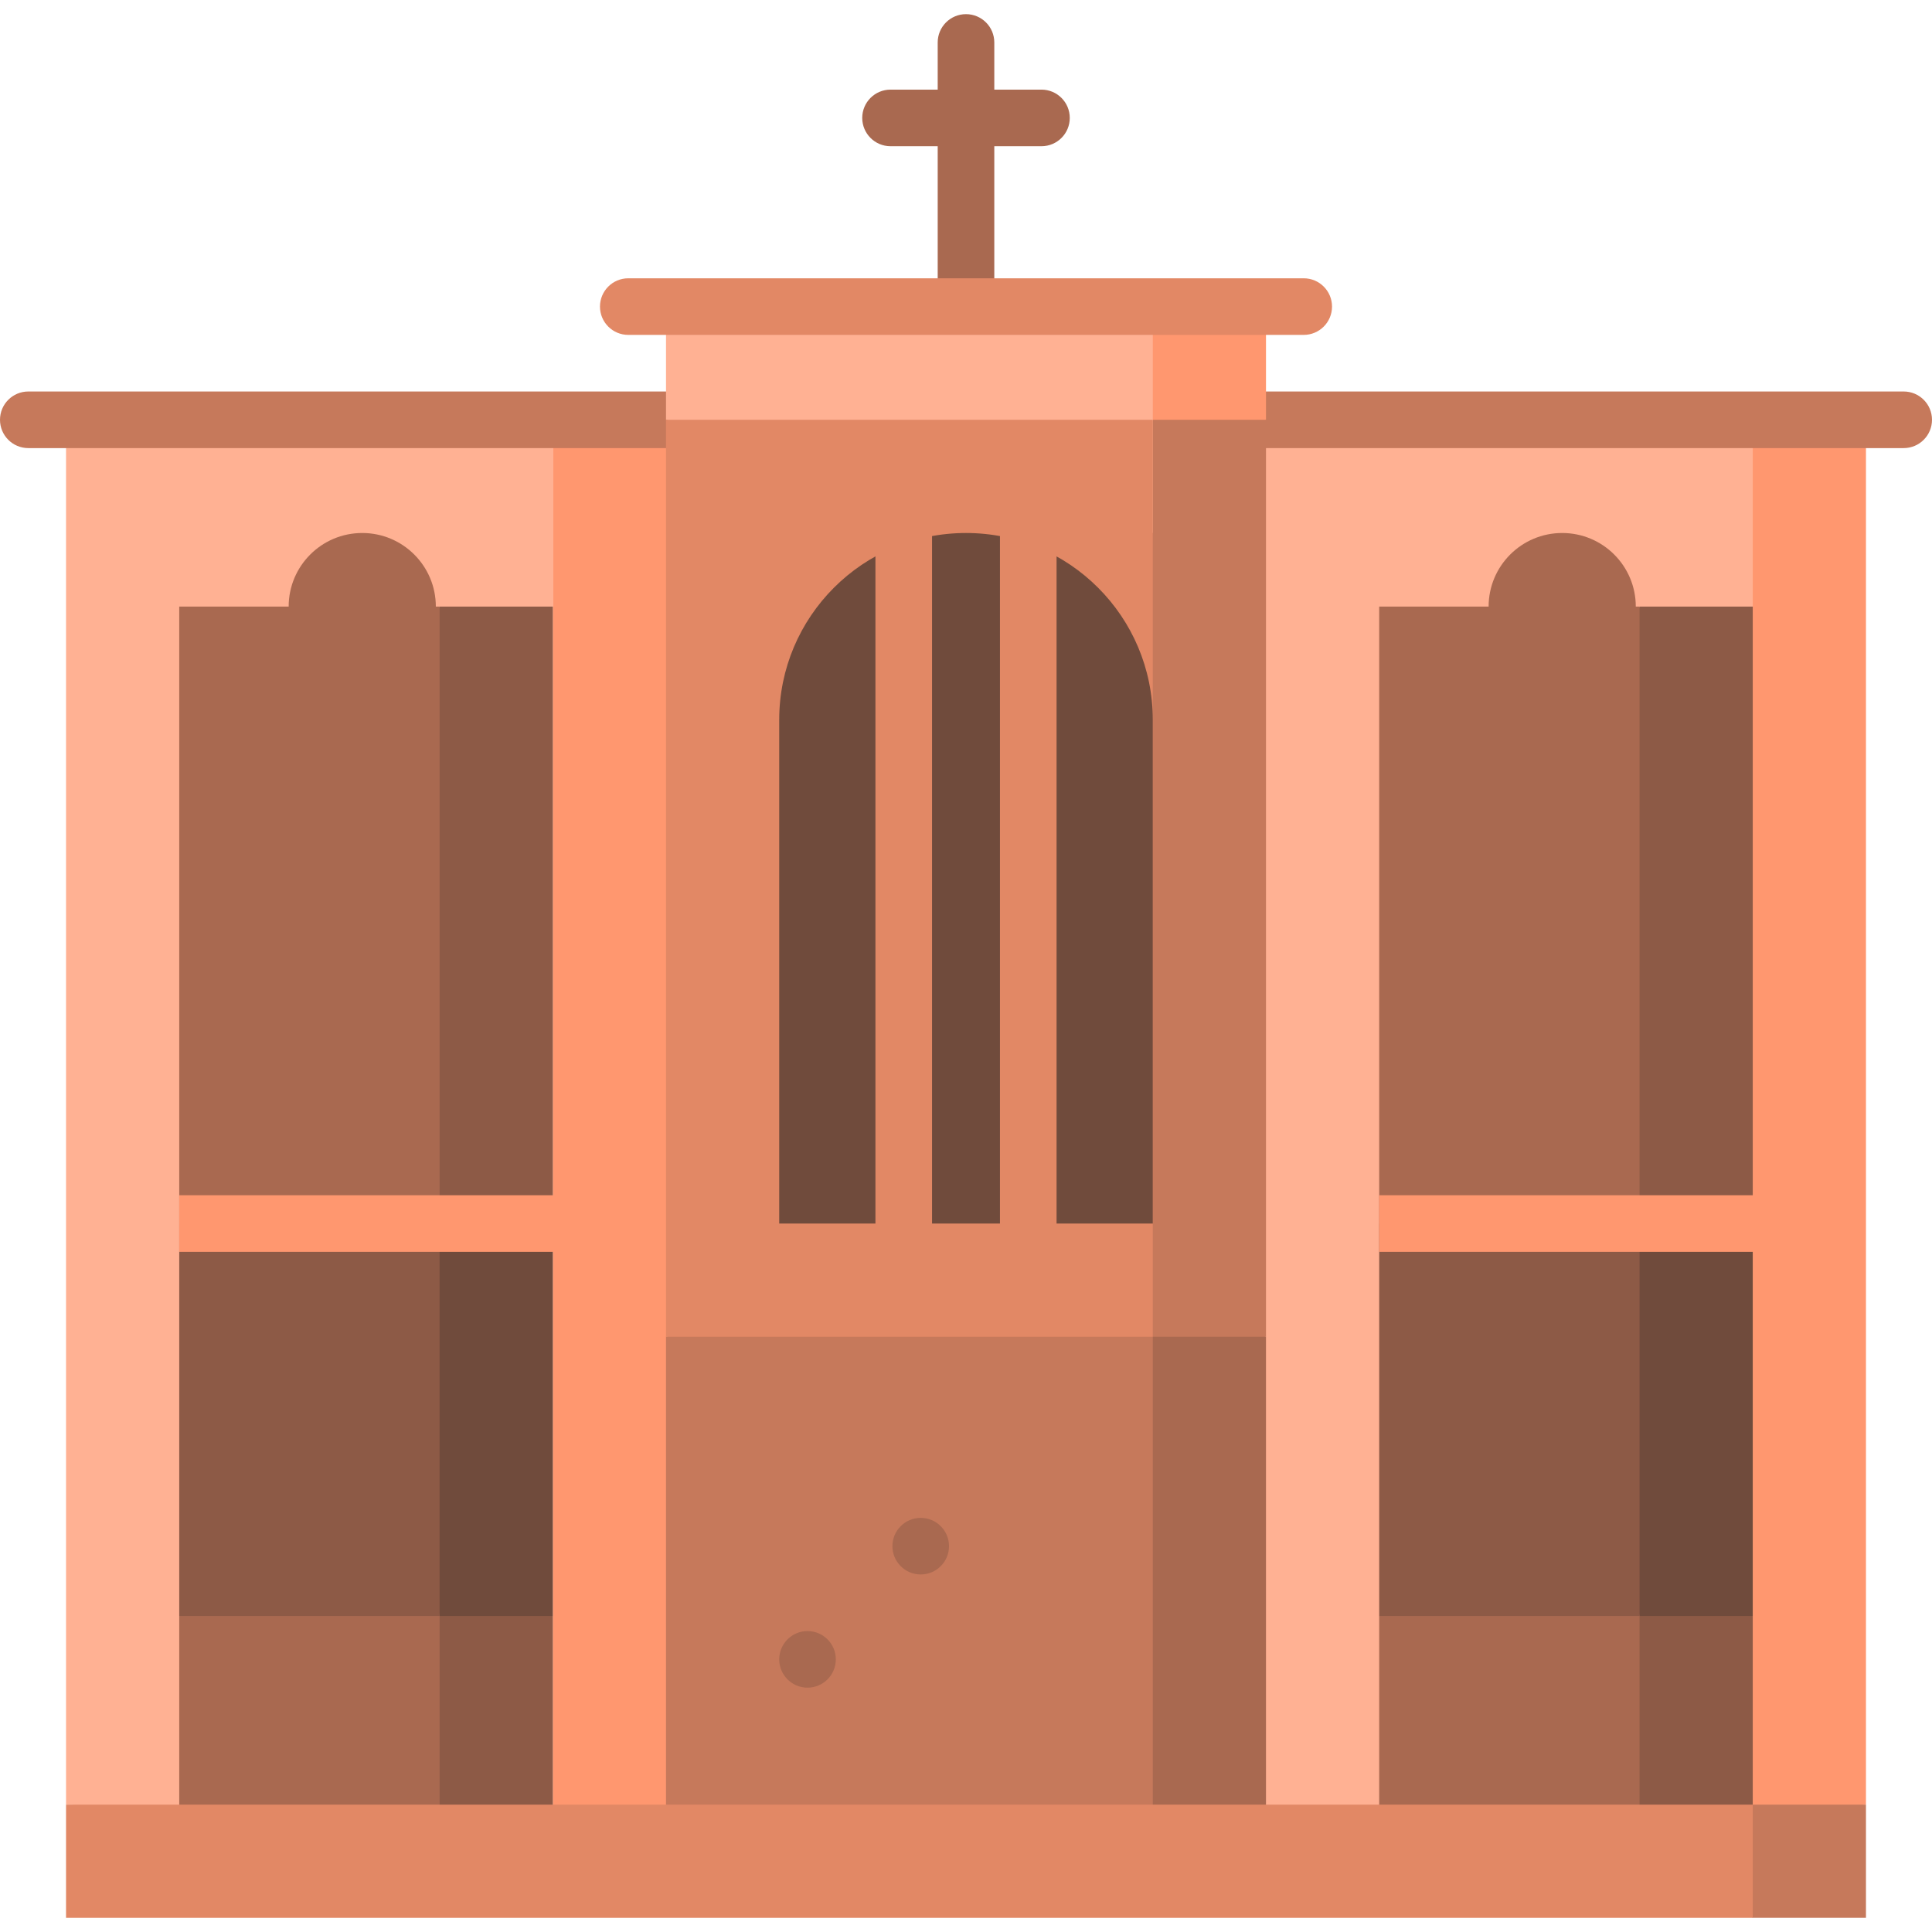 <?xml version="1.0" encoding="iso-8859-1"?>
<!-- Generator: Adobe Illustrator 19.0.0, SVG Export Plug-In . SVG Version: 6.00 Build 0)  -->
<svg version="1.1" id="Layer_1" xmlns="http://www.w3.org/2000/svg" xmlns:xlink="http://www.w3.org/1999/xlink" x="0px" y="0px"
	 viewBox="0 0 512 512" style="enable-background:new 0 0 512 512;" xml:space="preserve">
<path style="fill:#A96950;" d="M276,23.75h-12.5v-12.5c0-4.143-3.357-7.5-7.5-7.5s-7.5,3.357-7.5,7.5v12.5H236
	c-4.143,0-7.5,3.357-7.5,7.5s3.357,7.5,7.5,7.5h12.5v62.5h15v-62.5H276c4.143,0,7.5-3.357,7.5-7.5S280.143,23.75,276,23.75z"/>
<polygon style="fill:#FF976F;" points="494.5,111.25 464.5,111.25 434.5,487.25 494.5,478.25 "/>
<g>
	<polygon style="fill:#FFB193;" points="256,111.25 335.5,487.25 464.5,487.25 464.5,111.25 	"/>
	<polygon style="fill:#FFB193;" points="17.5,111.25 17.5,478.25 146.5,487.25 146.5,111.25 	"/>
</g>
<rect x="146.5" y="111.25" style="fill:#FF976F;" width="109.5" height="376"/>
<path style="fill:#C6795B;" d="M504.5,118.75H7.5c-4.143,0-7.5-3.357-7.5-7.5s3.357-7.5,7.5-7.5h497c4.143,0,7.5,3.357,7.5,7.5
	S508.643,118.75,504.5,118.75z"/>
<polygon style="fill:#8D5A46;" points="464.5,428.25 414.5,408.25 434.5,488.25 464.5,487.25 "/>
<polygon style="fill:#A96950;" points="365.5,428.25 365.5,487.25 434.5,488.25 434.5,408.25 "/>
<polygon style="fill:#704B3C;" points="464.5,324.25 404.5,294.25 434.5,428.25 464.5,428.25 "/>
<g>
	<polygon style="fill:#8D5A46;" points="365.5,324.25 365.5,428.25 434.5,428.25 434.5,294.25 	"/>
	<polygon style="fill:#8D5A46;" points="464.5,160.75 434.5,160.75 404.5,242.5 434.5,324.25 464.5,324.25 	"/>
</g>
<g>
	<path style="fill:#A96950;" d="M433.5,160.75c0-10.77-8.73-19.5-19.5-19.5s-19.5,8.73-19.5,19.5h-29v163.5h69v-163.5H433.5z"/>
	<polygon style="fill:#A96950;" points="275.5,324.25 305.5,487.25 335.5,487.25 335.5,354.25 	"/>
</g>
<polygon style="fill:#C6795B;" points="176.5,354.25 176.5,487.25 305.5,487.25 305.5,324.25 "/>
<polygon style="fill:#FF976F;" points="335.5,81.25 305.5,81.25 285.5,141.25 335.5,111.25 "/>
<polygon style="fill:#C6795B;" points="305.5,111.25 275.5,217.75 305.5,354.25 335.5,354.25 335.5,111.25 "/>
<polygon style="fill:#FFB193;" points="305.5,81.25 176.5,81.25 176.5,111.25 305.5,141.25 "/>
<rect x="176.5" y="111.25" style="fill:#E28865;" width="129" height="243"/>
<polygon style="fill:#8D5A46;" points="146.5,428.25 96.5,408.25 116.5,488.25 146.5,487.25 "/>
<polygon style="fill:#A96950;" points="47.5,428.25 47.5,487.25 116.5,488.25 116.5,408.25 "/>
<polygon style="fill:#704B3C;" points="146.5,324.25 86.5,294.25 116.5,428.25 146.5,428.25 "/>
<g>
	<polygon style="fill:#8D5A46;" points="47.5,324.25 47.5,428.25 116.5,428.25 116.5,294.25 	"/>
	<polygon style="fill:#8D5A46;" points="146.5,160.75 116.5,160.75 86.5,242.5 116.5,324.25 146.5,324.25 	"/>
</g>
<path style="fill:#A96950;" d="M115.5,160.75c0-10.77-8.73-19.5-19.5-19.5s-19.5,8.73-19.5,19.5h-29v163.5h69v-163.5H115.5z"/>
<path style="fill:#704B3C;" d="M256,141.25c-27.338,0-49.5,22.162-49.5,49.5v133.5h99v-133.5
	C305.5,163.412,283.338,141.25,256,141.25z"/>
<polygon style="fill:#C6795B;" points="464.5,478.25 444.5,493.25 464.5,508.25 494.5,508.25 494.5,478.25 "/>
<rect x="17.5" y="478.25" style="fill:#E28865;" width="447" height="30"/>
<g>
	<rect x="47.5" y="316.75" style="fill:#FF976F;" width="106.5" height="15"/>
	<rect x="365.5" y="316.75" style="fill:#FF976F;" width="106.5" height="15"/>
</g>
<g>
	<rect x="265" y="136.58" style="fill:#E28865;" width="15" height="195.17"/>
	<rect x="232" y="136.58" style="fill:#E28865;" width="15" height="195.17"/>
	<path style="fill:#E28865;" d="M345.5,88.75h-179c-4.143,0-7.5-3.357-7.5-7.5s3.357-7.5,7.5-7.5h179c4.143,0,7.5,3.357,7.5,7.5
		S349.643,88.75,345.5,88.75z"/>
</g>
<g>
	<circle style="fill:#A96950;" cx="244" cy="409.75" r="7.5"/>
	<circle style="fill:#A96950;" cx="214" cy="439.75" r="7.5"/>
</g>
<g>
</g>
<g>
</g>
<g>
</g>
<g>
</g>
<g>
</g>
<g>
</g>
<g>
</g>
<g>
</g>
<g>
</g>
<g>
</g>
<g>
</g>
<g>
</g>
<g>
</g>
<g>
</g>
<g>
</g>
</svg>

